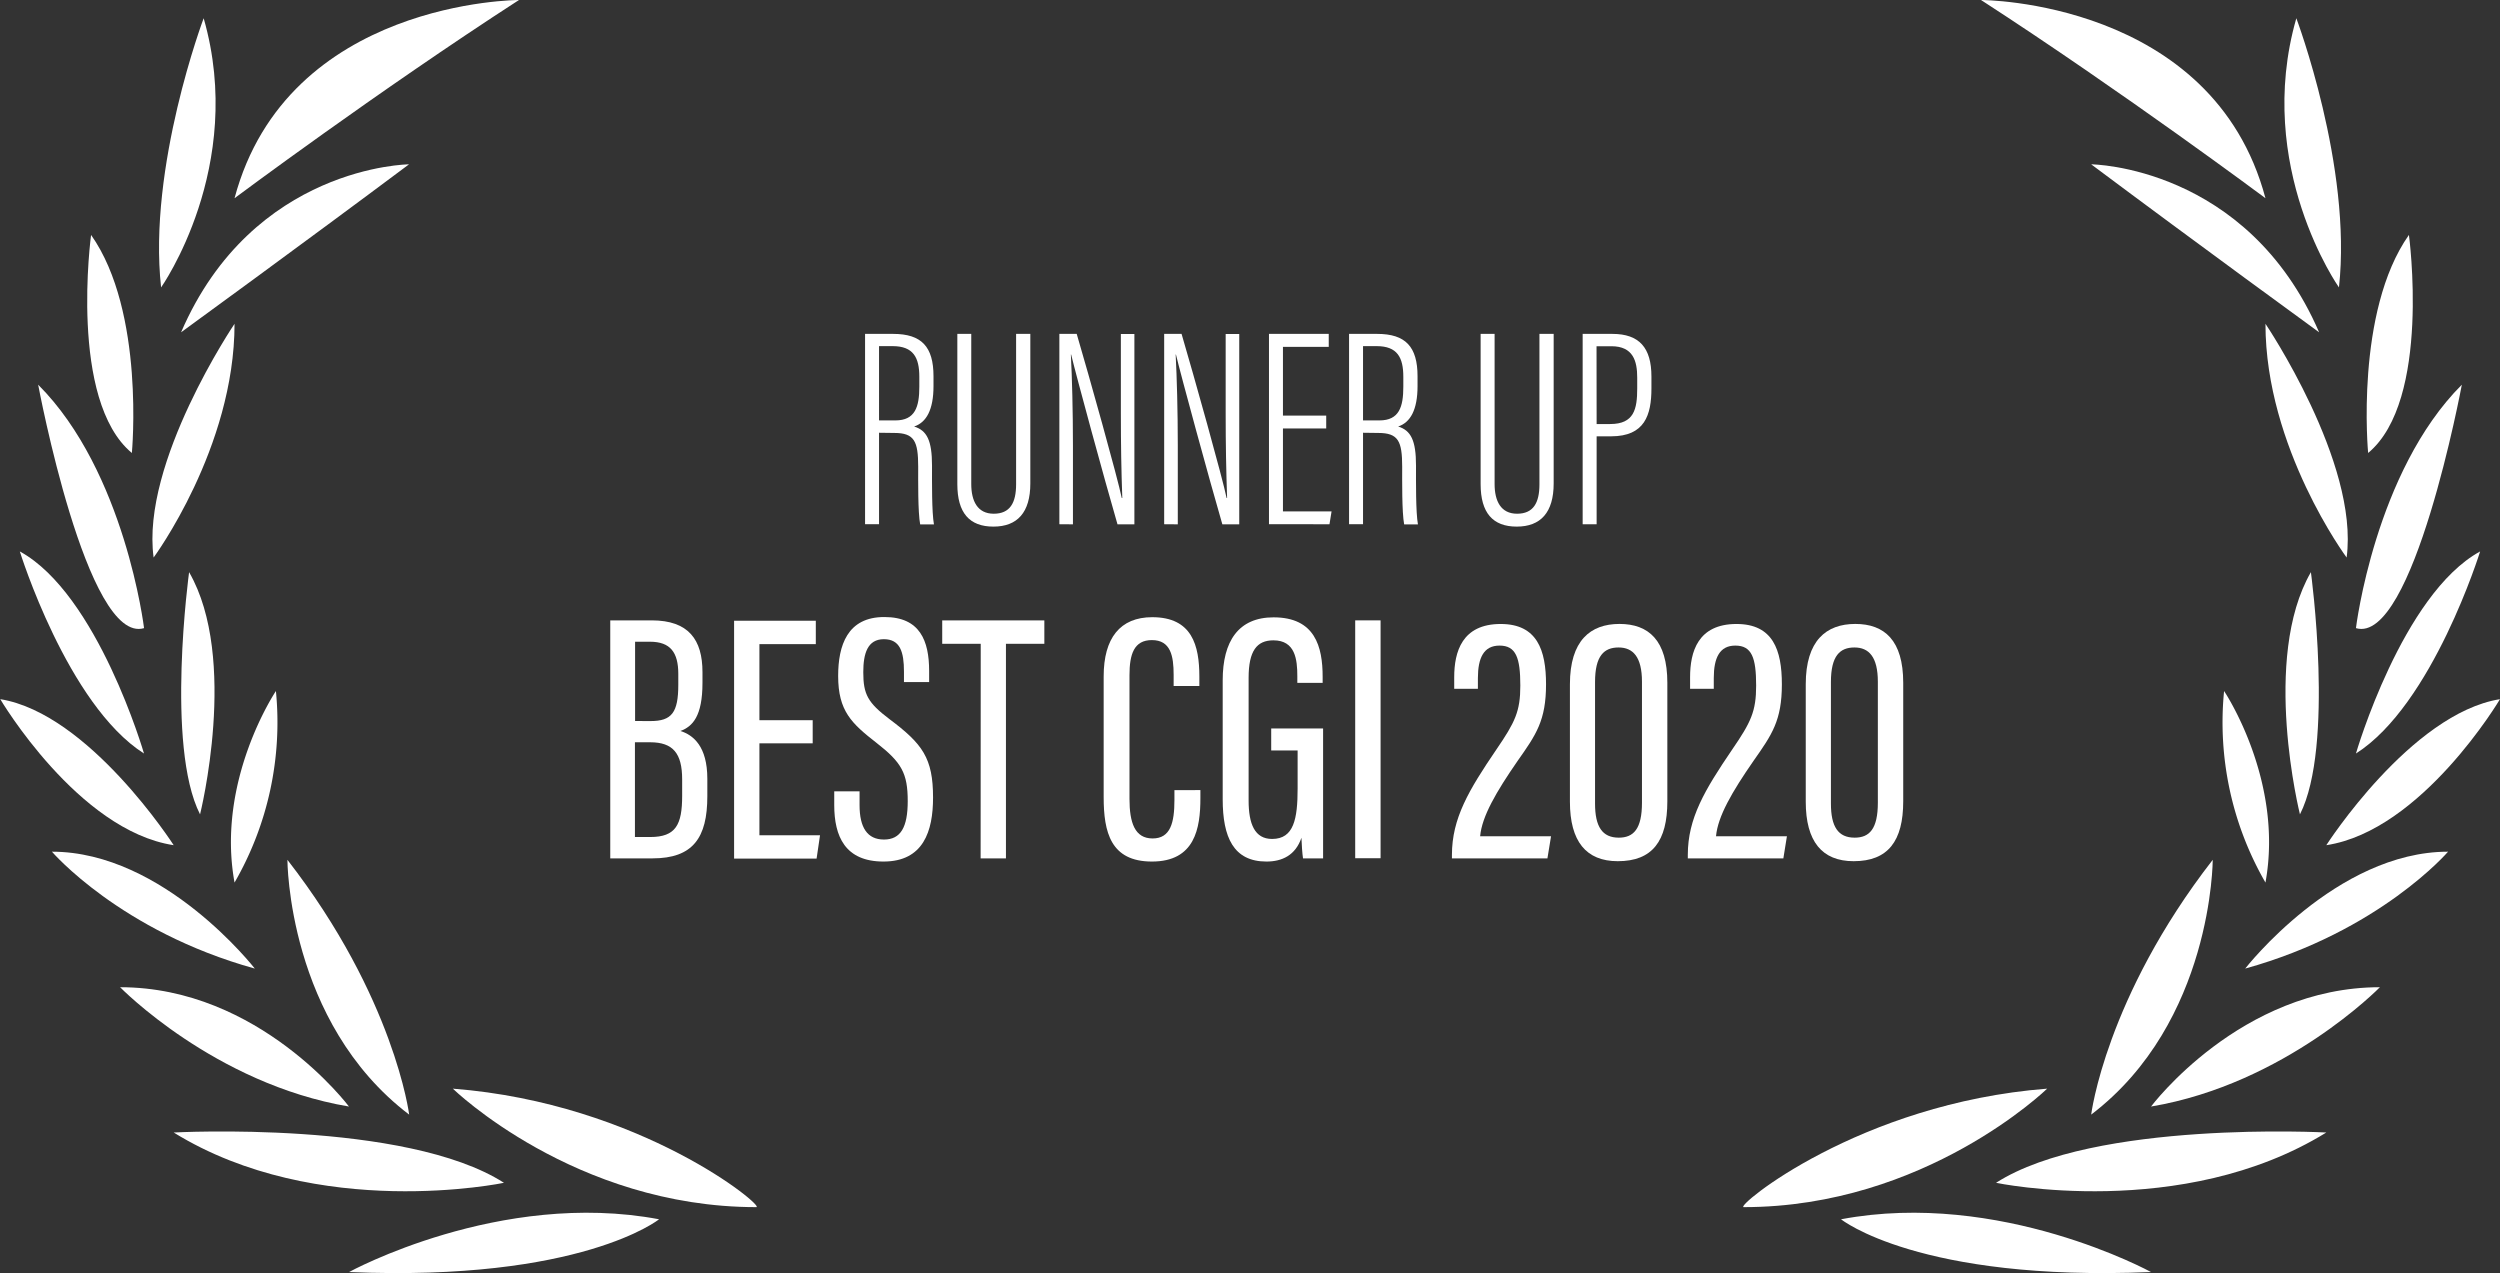 <svg xmlns="http://www.w3.org/2000/svg" viewBox="0 0 504.5 256.91"><rect x="0" y="0" width="504.5" height="256.91" fill="#333333" stroke="none"/><defs><style>.cls-1{fill:#fff;}</style></defs><g id="Layer_2" data-name="Layer 2"><g id="Capa_1" data-name="Capa 1"><path class="cls-1" d="M123.15,125.19h8.36c7.46,0,10.25,3.92,10.25,10.44v2.17c0,6.75-2,8.81-4.45,9.71,2.6.82,5.43,3.11,5.43,9.64v3.54c0,8.37-2.89,12.53-11.07,12.53h-8.52Zm8.14,20.32c4.29,0,5.59-1.74,5.59-7.33V136c0-4.35-1.6-6.5-5.72-6.5h-3v16Zm-3.16,23.4h3.08c5.17,0,6.45-2.47,6.45-8.31v-3.32c0-5.24-1.83-7.49-6.46-7.49h-3.07Z"/><path class="cls-1" d="M164,150H153.25v18.56h12.23l-.69,4.7H148.14v-48h16.49v4.73H153.25v15.34H164Z"/><path class="cls-1" d="M173.46,159.69v2.79c0,4.52,1.56,6.94,4.93,6.94s4.79-2.49,4.79-7.75c0-5.62-1.23-7.81-6.29-11.75s-7.75-6.44-7.75-13.52c0-6.09,1.83-11.92,9.36-11.88,7.15,0,9,4.79,9,10.89v2.23h-5.08v-2.09c0-4-.77-6.56-4.06-6.56s-4.15,2.89-4.15,6.65c0,4.46.89,6.16,5.3,9.49,6.67,5,8.78,7.85,8.78,15.83,0,6.75-1.93,12.9-10,12.9-7.75,0-9.94-5.08-9.94-11.41v-2.76Z"/><path class="cls-1" d="M197.91,129.92h-7.77v-4.73h20.61v4.73H203v43.3h-5.11Z"/><path class="cls-1" d="M242.24,159.44v1.63c0,6.1-1.1,12.79-9.78,12.79-8.32,0-9.74-5.9-9.74-13V136.48c0-7.69,3.3-11.93,9.8-11.93,8.06,0,9.51,5.72,9.51,12v1.88h-5.19v-2.26c0-3.8-.6-7-4.39-7-3.61,0-4.52,2.85-4.52,7.09v24.94c0,4.81,1.06,8,4.67,8S237,166,237,161.45v-2Z"/><path class="cls-1" d="M267,173.22h-4.05c-.14-.79-.29-3.07-.32-4.16-1.21,3.56-3.93,4.8-7.06,4.8-6.65,0-8.83-4.9-8.83-12.58v-24c0-7.88,3.18-12.7,10.27-12.7,8.37,0,9.9,5.91,9.9,12v1.22h-5.11v-1.34c0-3.36-.4-7.24-4.83-7.24-3.34,0-5,2.12-5,7.57v24.76c0,4.73,1.23,7.75,4.74,7.75,4.4,0,5.15-4.07,5.15-10.2v-7.65h-5.33V147H267Z"/><path class="cls-1" d="M278.6,125.19v48h-5.12v-48Z"/><path class="cls-1" d="M293,173.22v-.7c0-7.39,3.4-13.07,8.95-21.24,3.8-5.55,4.85-7.72,4.85-12.93,0-5.6-.86-8.07-4.2-8.07-3.18,0-4.36,2.48-4.36,6.55V139h-4.78v-2.34c0-5.11,1.57-10.74,9.38-10.74,7.37,0,9.15,5.28,9.15,12.17,0,7.32-2,10.16-5.73,15.45-4.31,6.23-7.21,11.2-7.57,15.22H313l-.73,4.47Z"/><path class="cls-1" d="M336.47,137.78v23.93c0,8-3,12.08-10,12.08-6.39,0-9.66-4-9.66-12V138.08c0-8.81,4.13-12.17,10-12.17S336.47,129.21,336.47,137.78Zm-14.59-.15v24.53c0,4.65,1.45,6.88,4.79,6.88,3,0,4.68-1.78,4.68-7.06V137.57c0-5-1.81-6.91-4.72-6.91S321.88,132.31,321.88,137.63Z"/><path class="cls-1" d="M340.6,173.22v-.7c0-7.39,3.39-13.07,8.94-21.24,3.81-5.55,4.85-7.72,4.85-12.93,0-5.6-.86-8.07-4.2-8.07-3.18,0-4.35,2.48-4.35,6.55V139h-4.78v-2.34c0-5.11,1.56-10.74,9.37-10.74,7.37,0,9.15,5.28,9.15,12.17,0,7.32-2,10.16-5.72,15.45-4.32,6.23-7.21,11.2-7.57,15.22H360.6l-.72,4.47Z"/><path class="cls-1" d="M384.07,137.78v23.93c0,8-3.05,12.08-10,12.08-6.4,0-9.67-4-9.67-12V138.08c0-8.81,4.13-12.17,10-12.17S384.07,129.21,384.07,137.78Zm-14.59-.15v24.53c0,4.65,1.44,6.88,4.79,6.88,3,0,4.68-1.78,4.68-7.06V137.57c0-5-1.81-6.91-4.72-6.91S369.48,132.31,369.48,137.63Z"/><path class="cls-1" d="M177.39,87.33v18.46h-2.82V67.38h5.68c5.72,0,8.13,2.59,8.13,8.55v2c0,4.75-1.43,7.32-3.91,8.14,2.57.8,3.61,2.79,3.61,7.88,0,3.31-.06,9.39.39,11.88h-2.78c-.47-2.45-.4-9-.4-11.63,0-5.17-.77-6.83-4.83-6.83Zm0-2.49h3.3c4,0,4.83-2.75,4.83-6.8v-2c0-3.88-1.2-6.19-5.38-6.19h-2.75Z"/><path class="cls-1" d="M196,67.38V97.67c0,3.43,1.25,6,4.54,6s4.51-2.21,4.51-5.93V67.38h2.87V97.56c0,5.85-2.61,8.71-7.45,8.71s-7.28-2.77-7.28-8.57V67.38Z"/><path class="cls-1" d="M213.78,105.79V67.38h3.5c2.44,8.28,8.31,29.22,9.09,33.12h.11c-.2-5.47-.29-10.87-.29-17.1v-16h2.73v38.41h-3.41c-2.62-9-8.39-30.21-9.35-34.26h-.06c.24,4.61.42,11.39.42,18.33v15.93Z"/><path class="cls-1" d="M234.93,105.79V67.38h3.51c2.44,8.28,8.31,29.22,9.09,33.12h.1c-.19-5.47-.29-10.87-.29-17.1v-16h2.74v38.41h-3.41c-2.62-9-8.4-30.21-9.36-34.26h-.06c.24,4.61.43,11.39.43,18.33v15.93Z"/><path class="cls-1" d="M267.63,86.47H258.9V103.2h9.81l-.42,2.59H256.08V67.38h12.06V70H258.9V83.87h8.73Z"/><path class="cls-1" d="M275.06,87.33v18.46h-2.82V67.38h5.68c5.72,0,8.14,2.59,8.14,8.55v2c0,4.75-1.43,7.32-3.91,8.14,2.57.8,3.6,2.79,3.6,7.88,0,3.31-.06,9.39.39,11.88h-2.78c-.47-2.45-.4-9-.4-11.63,0-5.17-.77-6.83-4.83-6.83Zm0-2.49h3.31c4,0,4.82-2.75,4.82-6.8v-2c0-3.88-1.19-6.19-5.38-6.19h-2.75Z"/><path class="cls-1" d="M301.61,67.38V97.67c0,3.43,1.25,6,4.54,6s4.51-2.21,4.51-5.93V67.38h2.87V97.56c0,5.85-2.62,8.71-7.45,8.71s-7.29-2.77-7.29-8.57V67.38Z"/><path class="cls-1" d="M319.38,67.38h6c5.44,0,7.88,2.81,7.88,8.61v2.38c0,5.39-1.35,9.68-8.13,9.68H322.2v17.74h-2.82Zm2.82,18.19h2.74c4.81,0,5.45-3,5.45-7.18V76.21c0-3.33-.8-6.34-5.21-6.34h-3Z"/><path class="cls-1" d="M351.87,243.6c36.68,0,61.25-23.91,61.25-23.91C375.13,222.64,350,243.6,351.87,243.6Z"/><path class="cls-1" d="M371.52,246.05s15.72,12.62,62.56,10.65C434.08,256.7,403.62,240,371.52,246.05Z"/><path class="cls-1" d="M402.8,238.69s37.5,7.86,66.65-10.15C469.45,228.54,422.6,226,402.8,238.69Z"/><path class="cls-1" d="M446.53,173.51C424.91,201.35,422,224.93,422,224.93,446.53,206.26,446.53,173.51,446.53,173.51Z"/><path class="cls-1" d="M434.08,223.3c27.19-4.59,46.18-24.08,46.18-24.08C452.1,199.22,434.08,223.3,434.08,223.3Z"/><path class="cls-1" d="M453.08,195.46c27.18-7.54,40.94-23.59,40.94-23.59C471.42,171.87,453.08,195.46,453.08,195.46Z"/><path class="cls-1" d="M448.82,139.45a64.64,64.64,0,0,0,8.35,38.65C460.94,157.46,448.82,139.45,448.82,139.45Z"/><path class="cls-1" d="M469.45,170.56c19.33-2.94,35.05-29.47,35.05-29.47C486.49,144,469.45,170.56,469.45,170.56Z"/><path class="cls-1" d="M464.13,164.34c7-13.76,2.21-48.88,2.21-48.88C456.27,132.9,464.13,164.34,464.13,164.34Z"/><path class="cls-1" d="M500.49,111.28c-15.72,8.6-25.06,40.78-25.06,40.78C490.91,142.23,500.49,111.28,500.49,111.28Z"/><path class="cls-1" d="M496.8,77.63c-17.56,17.56-21.37,49.13-21.37,49.13C487,130.19,496.8,77.63,496.8,77.63Z"/><path class="cls-1" d="M473.55,112.51c2.54-19.16-16.38-47.17-16.38-47.17C457.17,90.4,473.55,112.51,473.55,112.51Z"/><path class="cls-1" d="M486.12,47.41c-10.93,15.48-8.23,44-8.23,44C490.66,80.82,486.12,47.41,486.12,47.41Z"/><path class="cls-1" d="M422,33.16c21.7,16.22,46,33.9,46,33.9C453.45,33.42,422,33.16,422,33.16Z"/><path class="cls-1" d="M463.4,3.68C454.8,33.65,472,58,472,58,474.7,33.65,463.4,3.68,463.4,3.68Z"/><path class="cls-1" d="M399.77,0c28.7,18.59,57.4,40,57.4,40C446.53,0,399.77,0,399.77,0Z"/><path class="cls-1" d="M152.63,243.6c-36.68,0-61.25-23.91-61.25-23.91C129.38,222.64,154.48,243.6,152.63,243.6Z"/><path class="cls-1" d="M133,246.05s-15.72,12.62-62.56,10.65C70.42,256.7,100.88,240,133,246.05Z"/><path class="cls-1" d="M101.7,238.69s-37.5,7.86-66.65-10.15C35.05,228.54,81.9,226,101.7,238.69Z"/><path class="cls-1" d="M58,173.51c21.62,27.84,24.57,51.42,24.57,51.42C58,206.26,58,173.51,58,173.51Z"/><path class="cls-1" d="M70.42,223.3c-27.19-4.59-46.18-24.08-46.18-24.08C52.4,199.22,70.42,223.3,70.42,223.3Z"/><path class="cls-1" d="M51.42,195.46c-27.18-7.54-40.94-23.59-40.94-23.59C33.08,171.87,51.42,195.46,51.42,195.46Z"/><path class="cls-1" d="M55.68,139.45a64.64,64.64,0,0,1-8.35,38.65C43.56,157.46,55.68,139.45,55.68,139.45Z"/><path class="cls-1" d="M35.05,170.56c-19.33-2.94-35-29.47-35-29.47C18,144,35.05,170.56,35.05,170.56Z"/><path class="cls-1" d="M40.37,164.34c-7-13.76-2.21-48.88-2.21-48.88C48.23,132.9,40.37,164.34,40.37,164.34Z"/><path class="cls-1" d="M4,111.28c15.72,8.6,25.06,40.78,25.06,40.78C13.59,142.23,4,111.28,4,111.28Z"/><path class="cls-1" d="M7.7,77.63c17.56,17.56,21.37,49.13,21.37,49.13C17.52,130.19,7.7,77.63,7.7,77.63Z"/><path class="cls-1" d="M31,112.51C28.41,93.35,47.33,65.34,47.33,65.34,47.33,90.4,31,112.51,31,112.51Z"/><path class="cls-1" d="M18.38,47.41c10.93,15.48,8.23,44,8.23,44C13.84,80.82,18.38,47.41,18.38,47.41Z"/><path class="cls-1" d="M82.54,33.16c-21.7,16.22-46,33.9-46,33.9C51.05,33.42,82.54,33.16,82.54,33.16Z"/><path class="cls-1" d="M41.1,3.68C49.7,33.65,32.51,58,32.51,58,29.81,33.65,41.1,3.68,41.1,3.68Z"/><path class="cls-1" d="M104.73,0C76,18.59,47.33,40,47.33,40,58,0,104.73,0,104.73,0Z"/></g></g></svg>